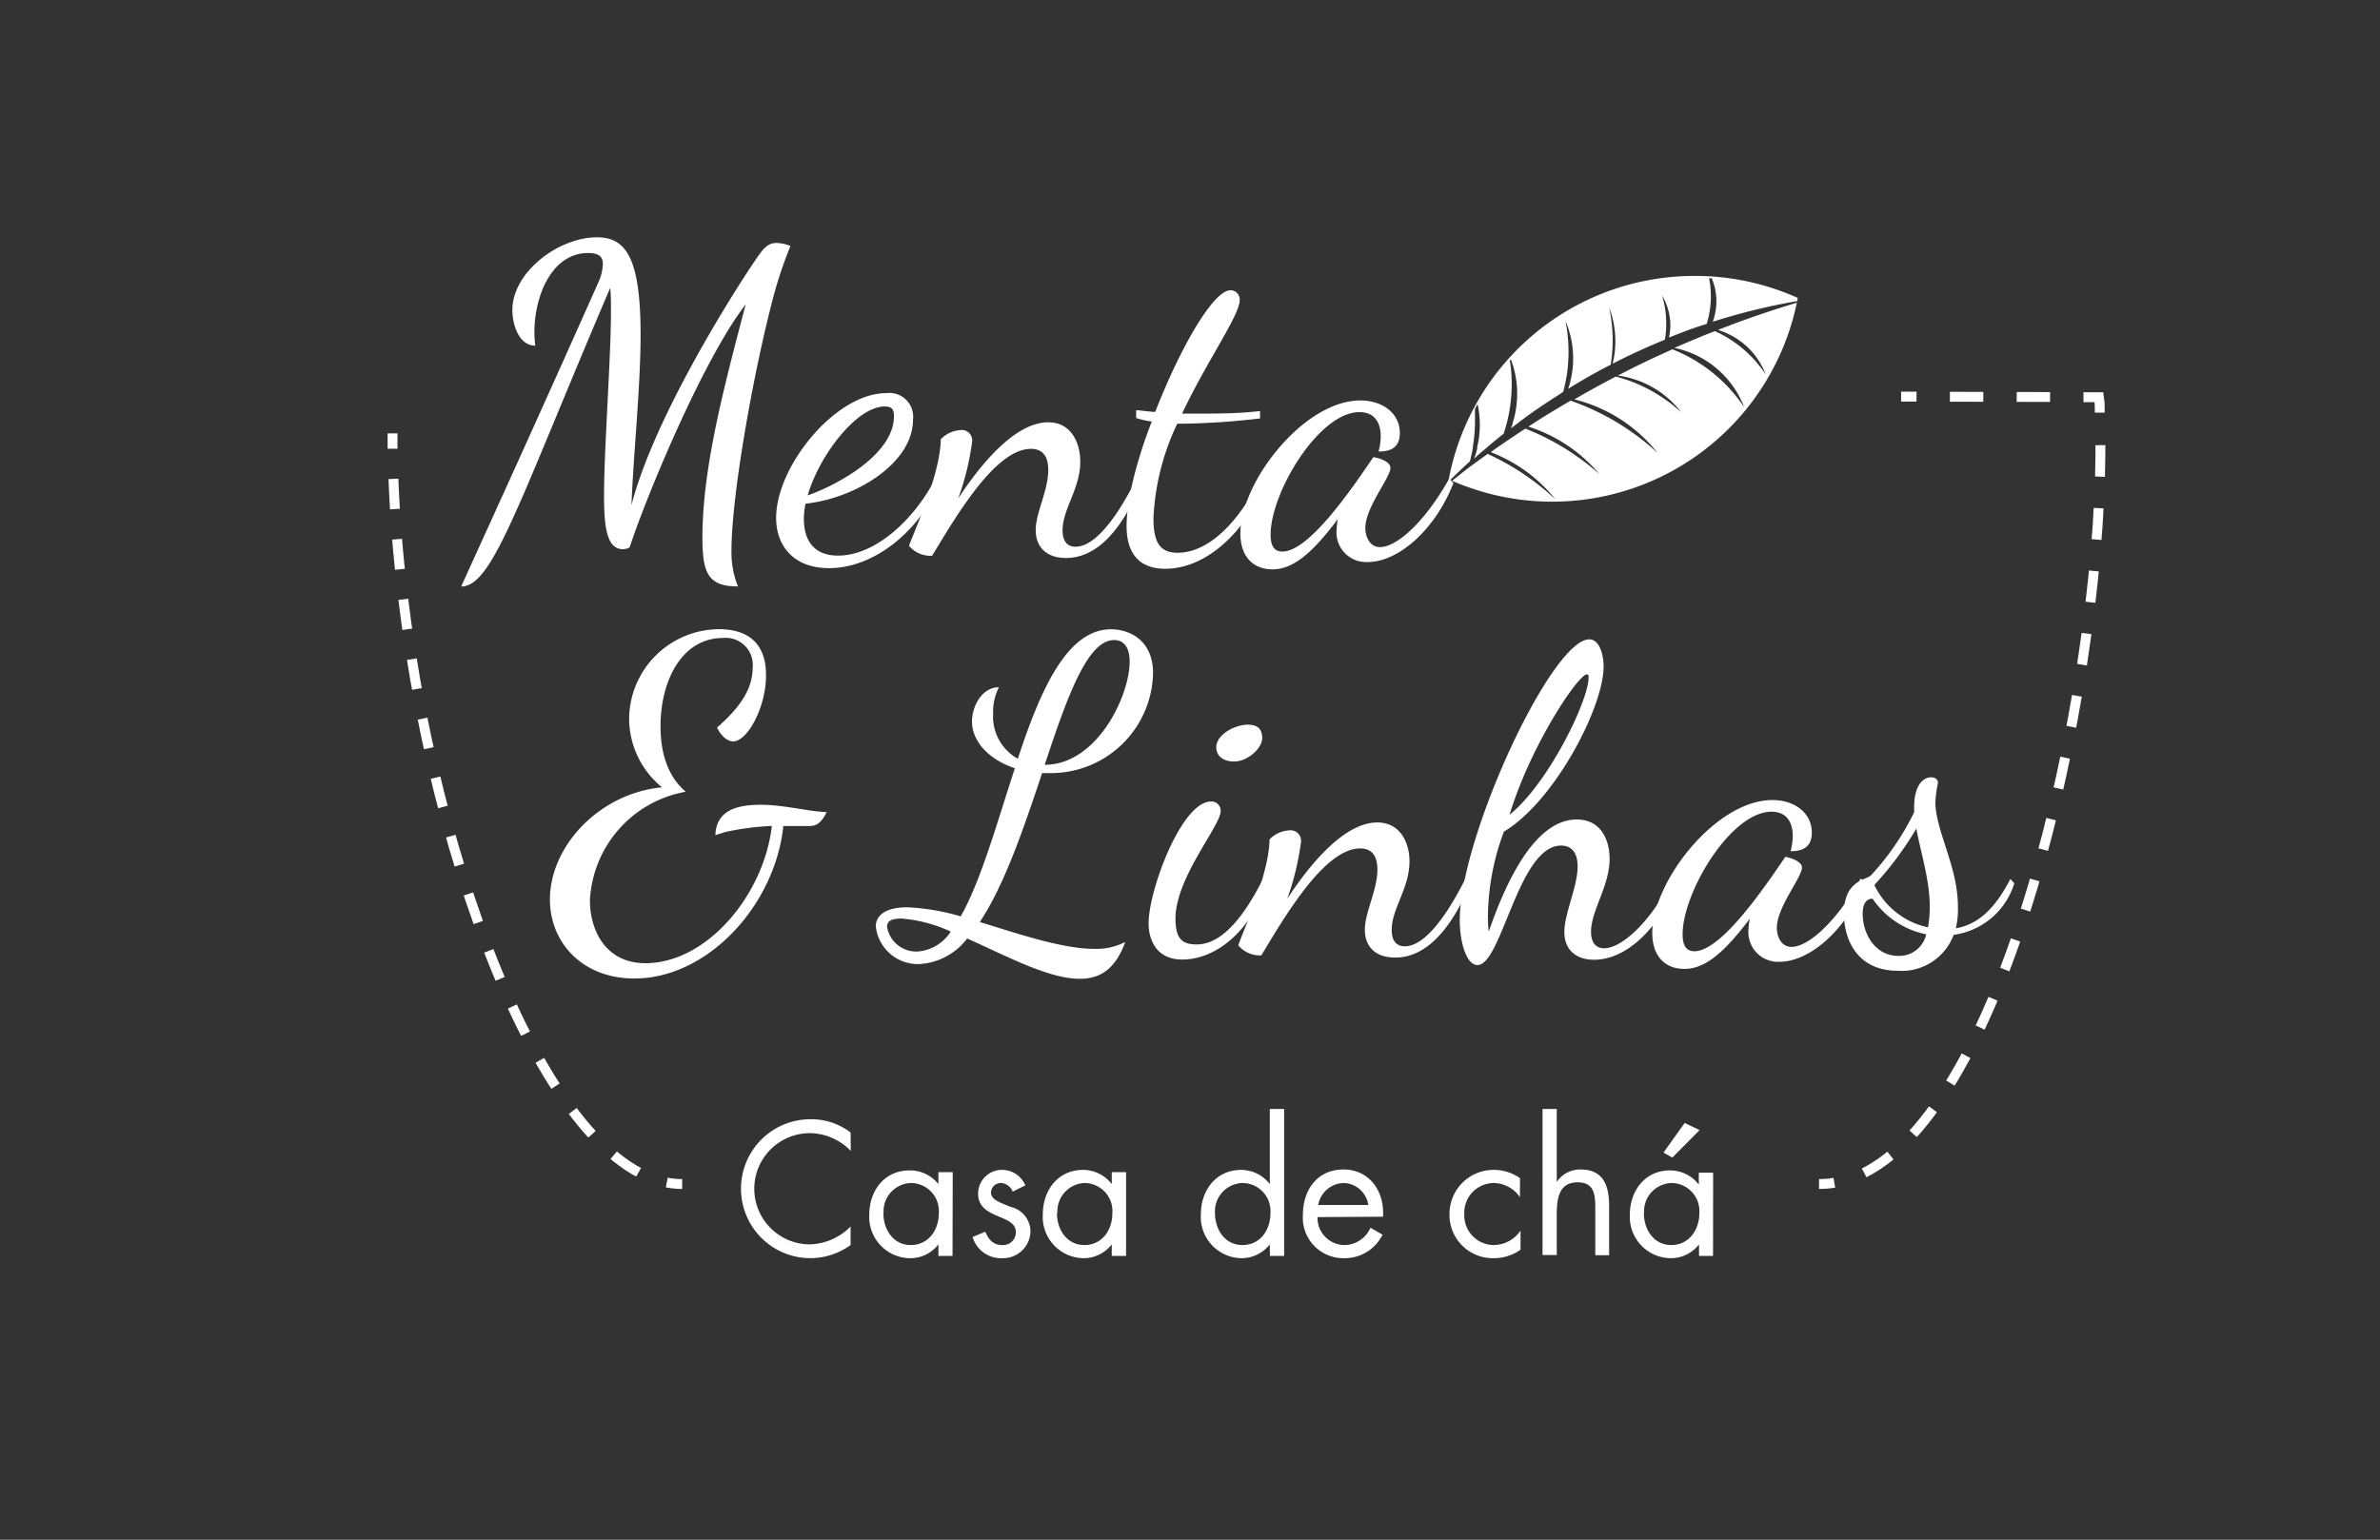 <svg xmlns="http://www.w3.org/2000/svg" viewBox="0 0 240.94 155.91"><rect x="0" y="0" width="240.94" height="155.91" fill="#333333" stroke="none"/><defs><style>.cls-1{fill:#fff;}.cls-2,.cls-3,.cls-4,.cls-5{fill:none;stroke:#fff;stroke-miterlimit:10;}.cls-3{stroke-dasharray:3.19 3.19;}.cls-4{stroke-dasharray:3.38 3.38;}.cls-5{stroke-dasharray:3.06 3.06;}</style></defs><title>Logo_cores_final</title><g id="Logo_branco"><path class="cls-1" d="M86.13,116.54a5.85,5.85,0,0,0-4.15-1.8A5.63,5.63,0,0,0,82,126a6,6,0,0,0,4.11-1.81v1.88a7,7,0,0,1-4.06,1.33,7,7,0,1,1,0-14.07,6.58,6.58,0,0,1,4.06,1.34Z"/><path class="cls-1" d="M96.43,127.17H95V126h0A3.58,3.58,0,0,1,92,127.4,4.18,4.18,0,0,1,88,123c0-2.42,1.53-4.49,4.07-4.49A3.68,3.68,0,0,1,95,119.9h0v-1.21h1.45Zm-7-4.33c0,1.66,1,3.23,2.77,3.23s2.84-1.5,2.84-3.21a2.84,2.84,0,0,0-2.86-3.07A2.87,2.87,0,0,0,89.45,122.84Z"/><path class="cls-1" d="M102.52,120.66a1.36,1.36,0,0,0-1.15-.87,1,1,0,0,0-1.05.94c0,.78,1,1.06,2,1.48a2.57,2.57,0,0,1,2,2.43,2.77,2.77,0,0,1-2.86,2.76,3,3,0,0,1-3-2.14l1.28-.54c.36.79.78,1.35,1.73,1.35a1.29,1.29,0,0,0,1.37-1.3c0-1.89-3.82-1.25-3.82-3.91a2.41,2.41,0,0,1,2.52-2.4,2.55,2.55,0,0,1,2.26,1.57Z"/><path class="cls-1" d="M114,127.17h-1.45V126h0a3.58,3.58,0,0,1-2.92,1.4,4.18,4.18,0,0,1-4.06-4.45c0-2.42,1.53-4.49,4.07-4.49a3.67,3.67,0,0,1,2.91,1.44h0v-1.21H114Zm-7-4.33c0,1.66,1,3.23,2.78,3.23s2.83-1.5,2.83-3.21a2.84,2.84,0,0,0-2.85-3.07A2.87,2.87,0,0,0,107.05,122.84Z"/><path class="cls-1" d="M128.55,126h0a3.61,3.61,0,0,1-2.92,1.4,4.18,4.18,0,0,1-4.06-4.45c0-2.42,1.53-4.49,4.08-4.49a3.68,3.68,0,0,1,2.9,1.44h0v-7.61H130v14.88h-1.44ZM123,122.84c0,1.66,1,3.23,2.78,3.23s2.83-1.5,2.83-3.21a2.84,2.84,0,0,0-2.85-3.07A2.87,2.87,0,0,0,123,122.84Z"/><path class="cls-1" d="M133.38,123.24a2.75,2.75,0,0,0,2.78,2.83,2.91,2.91,0,0,0,2.58-1.75l1.22.7a4.26,4.26,0,0,1-3.91,2.38A4.1,4.1,0,0,1,131.9,123c0-2.51,1.46-4.58,4.11-4.58s4.17,2.25,4,4.78Zm5.14-1.23a2.59,2.59,0,0,0-2.49-2.22,2.68,2.68,0,0,0-2.58,2.22Z"/><path class="cls-1" d="M153.87,121.22h0a3.27,3.27,0,0,0-2.63-1.43,3,3,0,0,0-3,3.14,3,3,0,0,0,2.93,3.14,3.31,3.31,0,0,0,2.76-1.46h0v1.93a4.63,4.63,0,0,1-2.69.86,4.38,4.38,0,0,1-4.5-4.47,4.46,4.46,0,0,1,4.52-4.47,4.59,4.59,0,0,1,2.62.84Z"/><path class="cls-1" d="M157.6,112.29v7.39l0,0a2.83,2.83,0,0,1,2.41-1.26c2.35,0,2.89,1.69,2.89,3.68v5H161.5v-4.78c0-1.37-.11-2.6-1.79-2.6-2,0-2.11,1.84-2.11,3.36v4h-1.44V112.29Z"/><path class="cls-1" d="M173.42,127.17H172V126h0a3.58,3.58,0,0,1-2.92,1.4A4.18,4.18,0,0,1,165,123c0-2.42,1.53-4.49,4.07-4.49a3.68,3.68,0,0,1,2.91,1.44h0v-1.21h1.45Zm-7-4.33c0,1.66,1,3.23,2.77,3.23s2.84-1.5,2.84-3.21a2.84,2.84,0,0,0-2.85-3.07A2.87,2.87,0,0,0,166.44,122.84Zm5.64-8.41-2.76,2.78-.9-.5,2.15-3Z"/><path class="cls-1" d="M78.05,31c-1.84,7.19-4,19.21-4,24.78a9.18,9.18,0,0,0,.66,3.6c-3,0-3.6-1.32-3.6-4.91,0-7,2.1-15,4.38-23.64-4.21,5.39-10,19.25-11.75,24.6a1.49,1.49,0,0,1-.66.18c-1.58,0-1.93-2-1.93-5.36,0-4.82.7-14,.7-18.63,0-1.14,0-1.85-.08-2.46C52.44,51,49.89,59.39,46.69,59.39c.7-1.58,6.8-14.87,13.9-30.83a4.85,4.85,0,0,0,.44-1.8c0-.66-.26-1.14-1.49-1.14-3.73,0-5.44,4.43-5.44,8A12,12,0,0,0,54.19,35c-1.67,0-2.32-2.15-2.32-3.6,0-3.86,4.69-7.37,8.55-7.37,2.85,0,4.43,1.89,4.43,9.83,0,5.48-.75,12.37-.92,17.28,2.32-9,10.52-21.84,12.5-24.74.78-1.14,1.22-1.8,2.19-1.8a4.05,4.05,0,0,1,1.4.31A43.36,43.36,0,0,0,78.05,31Z"/><path class="cls-1" d="M81.55,51a7.29,7.29,0,0,0-.17,1.58c0,1.79.75,3.68,3.46,3.68,3.73,0,7.64-3.55,9.83-7.76l.52.39c-2.36,5.26-6.92,8.64-11.27,8.64-3.55,0-5.35-2.24-5.35-5.09,0-5.22,6-12.63,11.14-12.63a2.41,2.41,0,0,1,2.72,2.68C92.43,46.93,86.56,50.48,81.55,51Zm.22-.84c3.12-1.09,8.73-4.21,8.73-8,0-.66-.17-1-.92-1C86.77,41.14,83,46,81.77,50.13Z"/><path class="cls-1" d="M95.24,44.48a3,3,0,0,1,2-.93,1.05,1.05,0,0,1,1.18,1.14A27.07,27.07,0,0,1,97,50.48c2.32-3.55,5.79-7.72,9.12-7.72,2.28,0,3.24,2,3.24,4,0,2.72-1.79,4.78-1.79,6.93,0,1.23.57,1.67,1.31,1.67,2.19,0,4.52-3.6,6.14-6.84l.48.57c-1.84,4.29-4.29,7.41-7.58,7.41-2.06,0-3.07-1.19-3.07-2.81,0-1.8,1.27-4,1.27-6.09,0-1.63-.75-2.15-1.76-2.15-3.64,0-7.67,7-10,10.83a2.88,2.88,0,0,1-2.33-1C92.12,54.74,95.19,48.29,95.24,44.48Z"/><path class="cls-1" d="M127.56,42.37a74.28,74.28,0,0,1-7.72.53h-.66a24.76,24.76,0,0,0-2.41,9.56c0,2.54.7,3.51,2.46,3.51,3,0,6.09-2.9,8.33-7.5l.57.44c-2.11,5-6,8.68-10.17,8.68-2.55,0-3.91-1.45-3.91-4.34,0-2.59,1-6.58,2.55-10.57a9,9,0,0,1-1.58-.35v-.79c.44,0,1.09.13,1.93.17,2.45-6.31,5.83-12.32,7.63-12.32a.93.93,0,0,1,.92,1c0,1.54-3.29,6.1-5.83,11.49h1.62c1.93,0,4.08,0,6.27-.26Z"/><path class="cls-1" d="M140.76,47.37c0,1-2.54,4-2.54,6.1,0,.87.44,1.93,1.49,1.93,1.58,0,4.38-2.28,7-6.93l.43.44c-1.84,4.73-5.57,8-8.68,8a3,3,0,0,1-3.16-3.07,8.15,8.15,0,0,1,.13-1.27c-2.54,3.37-4.47,5.08-6.62,5.08-1.84,0-3.24-1.18-3.24-3.64,0-5.22,6.44-13.46,12.14-13.46,2.28,0,4,1.31,4,3.29,0,1.45-.88,1.88-2.15,1.88a6.21,6.21,0,0,0,.22-1.53c0-1.32-.57-2.46-2.15-2.46-4.13,0-9,8.16-9,12.41,0,1.19.4,1.71,1.19,1.71,2.72,0,7.06-6.4,9.21-9.56C139.53,46.36,140.76,46.71,140.76,47.37Z"/><path class="cls-1" d="M72.42,84.56c.09-2.46,2.1-3.07,4.56-3.07s4.91.7,6.71.74c-.66,1.36-1.27,1.41-1.84,1.41-1,0-1.84,0-2.55,0-.83,8-7.63,15.44-15.08,15.44-5.27,0-8.55-3.64-8.55-8,0-5.4,5-10.75,11.35-11.36a9,9,0,0,1-3.33-6.93,9.15,9.15,0,0,1,9.08-9.08c3.16,0,4.78,1.62,4.78,4.65,0,3.29-1.89,6.71-3.33,6.71-.66,0-1.28-.66-1.63-1.4,2.06-1.8,3.6-3.73,3.6-6a2.74,2.74,0,0,0-3-3.07c-4.12,0-6.32,4.25-6.32,8.95,0,2.1.44,4.82,2.55,6.62a11.77,11.77,0,0,0-9.7,11c0,2.89,1.49,6.36,5.62,6.36,6.23,0,12-6.93,12.8-13.9a27.9,27.9,0,0,0-4.69.61Z"/><path class="cls-1" d="M88.66,93.8c0-1,.83-1.93,3.2-1.93a22.77,22.77,0,0,1,5.4.92c2.06-3.64,3.68-9.51,5.48-15C100,76.87,98.4,75,98.4,73.06c0-1.54,1-3.47,2.72-3.47a5.62,5.62,0,0,0-.58,2.72,4.87,4.87,0,0,0,2.5,4.52c2.29-7,5-13.11,9.43-13.11,1.76,0,4.26,1,4.26,4.47A10.34,10.34,0,0,1,106.2,78.28h-.7c-1.8,5.39-3.77,11.27-6.31,15.08,4,1.23,8.37,2.72,11.62,2.72a6.4,6.4,0,0,0,3.11-.7c-1,2.72-2.5,3.73-4.6,3.73-3.2,0-7.46-2.33-11.41-4.08a6.53,6.53,0,0,1-4.86,2.59A4.29,4.29,0,0,1,88.66,93.8Zm7.59.53a14.6,14.6,0,0,0-5-1.32c-1.1,0-1.45.31-1.45.84a3,3,0,0,0,3.07,2.5A4.37,4.37,0,0,0,96.25,94.33Zm9.51-16.89c5.31,0,8.6-7,8.6-10.43,0-1.67-.75-2.2-1.58-2.2C110.06,64.81,108,70.69,105.76,77.44Z"/><path class="cls-1" d="M123.57,82.15C123.57,83.6,119,88.9,119,93c0,2.1.7,2.63,2.15,2.63,2,0,4.25-1.71,6.75-6.71l.4.44c-1.72,5-5.22,7.8-8.64,7.8-2.29,0-3.38-1.62-3.38-3.68,0-3.33,3.33-12.32,6.31-12.32A.92.92,0,0,1,123.57,82.15Zm-.44-6.49c0-1.23,1.8-2.28,3.2-2.28.88,0,1.45.35,1.45,1.36s-1.45,2.37-2.85,2.37C124,77.11,123.13,76.67,123.13,75.66Z"/><path class="cls-1" d="M128.52,85a3,3,0,0,1,2-.92,1.06,1.06,0,0,1,1.19,1.14A27.54,27.54,0,0,1,130.32,91c2.33-3.56,5.79-7.72,9.12-7.72,2.28,0,3.25,2,3.25,3.94,0,2.72-1.8,4.78-1.8,6.93,0,1.23.57,1.67,1.32,1.67,2.19,0,4.51-3.6,6.14-6.84l.48.57c-1.84,4.3-4.3,7.41-7.59,7.41-2.06,0-3.07-1.18-3.07-2.81,0-1.79,1.27-4,1.27-6.09,0-1.63-.74-2.15-1.75-2.15-3.64,0-7.68,7-10,10.83a2.87,2.87,0,0,1-2.32-1C125.41,95.22,128.48,88.77,128.52,85Z"/><path class="cls-1" d="M159.71,87.72c0-1.53-.75-2.1-1.67-2.1-4.34,0-6,12.1-8.47,12.1-1.09,0-1.79-2.24-1.79-4.56,0-8.38,9.29-28.42,13.11-28.42,1.05,0,1.45,1.58,1.45,2.76,0,4.08-4.92,13.6-10.09,16.71a24.92,24.92,0,0,0-1.62,8.64,13.4,13.4,0,0,0,.08,1.49c2.07-6,5-11.36,8.91-11.36,2.41,0,3.33,2,3.33,4,0,2.72-1.88,5.22-1.88,7.37,0,1.18.57,1.67,1.31,1.67,2,0,5.09-3.21,6.84-7l.57.52c-1.84,4.3-5,7.64-8.42,7.64-2,0-3-1.19-3-2.77C158.35,92.5,159.71,89.83,159.71,87.72Zm-6.89-5.22c4-3.24,8-11.62,8-13.86,0-.26,0-.35-.18-.35C159.79,68.29,155,75.35,152.82,82.5Z"/><path class="cls-1" d="M182.42,87.85c0,1-2.54,4-2.54,6.1,0,.88.44,1.93,1.49,1.93,1.58,0,4.39-2.28,7-6.93l.44.44c-1.85,4.73-5.57,8-8.69,8A3,3,0,0,1,177,94.3a7.2,7.2,0,0,1,.14-1.27c-2.55,3.37-4.48,5.08-6.63,5.08-1.84,0-3.24-1.18-3.24-3.64,0-5.21,6.44-13.46,12.15-13.46,2.28,0,4,1.32,4,3.29,0,1.45-.88,1.89-2.15,1.89a6.36,6.36,0,0,0,.22-1.54c0-1.32-.57-2.46-2.15-2.46-4.12,0-9,8.16-9,12.42,0,1.18.4,1.71,1.19,1.71,2.72,0,7.06-6.41,9.21-9.56C181.19,86.84,182.42,87.19,182.42,87.85Z"/><path class="cls-1" d="M189.44,88.6a26.26,26.26,0,0,0,4.34-6.36v-.53c0-2.15.88-3,1.71-3,.48,0,.7.26.7.57a12.58,12.58,0,0,0-.26,1.93c0,2.89,2.28,6.53,2.28,10.57A8.5,8.5,0,0,1,198,94c2-.35,3.81-1.67,5.52-5l.4.44a7.48,7.48,0,0,1-6.14,5.22,5.61,5.61,0,0,1-5.62,3.64c-4.12,0-5.48-3.11-5.48-5.75C186.63,89.08,189,89.12,189.44,88.6Zm5.52,6A8.63,8.63,0,0,1,189.57,91c-.7,0-1,.61-1,1.53,0,2.11,1.32,4.26,3.6,4.26A2.79,2.79,0,0,0,195,94.61ZM194,83.9a33,33,0,0,1-4.25,5.71,7.82,7.82,0,0,0,5.43,4.29,12.1,12.1,0,0,0,.18-2.06C195.36,89.08,194.44,86.32,194,83.9Z"/><path class="cls-1" d="M171.53,27.94a25.31,25.31,0,0,0-24.87,20.62l.14.06c.65-.65,1.32-1.28,2-1.9a13.64,13.64,0,0,0,.31-1.41.57.57,0,0,0,0-.13,14.68,14.68,0,0,0,.21-2.49c0-.44,0-.86,0-1.29h0l.26-.48a9.72,9.72,0,0,1,.23,2.1,9.33,9.33,0,0,1-.27,2.26,1.24,1.24,0,0,1,0,.16,8.35,8.35,0,0,1-.3,1q.4-.39.84-.75l.21-.17c.63-.55,1.27-1.08,1.93-1.6.13-.4.25-.8.35-1.2h0a15.88,15.88,0,0,0,.47-3.8,14.79,14.79,0,0,0-.19-2.41l.1-.12a9.49,9.49,0,0,1,.64,3.46,9.78,9.78,0,0,1-.46,3,.14.14,0,0,0,0,.07c-.05.15-.11.31-.17.46.16-.12.31-.25.47-.36l.12-.09c1.28-1,2.62-1.91,4-2.79h0l.7-.46a15.27,15.27,0,0,0,.54-4.08,16.52,16.52,0,0,0-.3-3.09,9.7,9.7,0,0,1,.27,6.86c1.39-.87,2.83-1.69,4.3-2.44a15.66,15.66,0,0,0,.2-2.48,15.88,15.88,0,0,0-.36-3.33,9.57,9.57,0,0,1,.63,3.45,9.3,9.3,0,0,1-.27,2.25q2.58-1.32,5.28-2.42a8.86,8.86,0,0,0,.14-1.64,9.8,9.8,0,0,0-.42-2.84,5.94,5.94,0,0,1,.84,3,5.79,5.79,0,0,1-.14,1.26c1.25-.5,2.52-1,3.82-1.38a9.63,9.63,0,0,0,.42-2.8,9,9,0,0,0-.18-1.82l.27,0a6,6,0,0,1,.1,4.4,63.59,63.59,0,0,1,8.53-2.09,1.24,1.24,0,0,1,0,.16q-4.07,1.21-8,2.76a7.51,7.51,0,0,1,4.83,4.5,12.17,12.17,0,0,0-5.14-4.38l-.88.34-.42.17c-.94.39-1.87.78-2.8,1.19a9.65,9.65,0,0,1,7.06,6,15.66,15.66,0,0,0-7.26-5.86h0l-.91.41-.21.1q-2.22,1-4.4,2.15a9.69,9.69,0,0,1,6.41,3.72,15.61,15.61,0,0,0-6.62-3.62q-2.13,1.11-4.2,2.31a15.53,15.53,0,0,1,8.43,5.42A25.26,25.26,0,0,0,159,40.57l-1.24.73-.17.11c-1,.58-1.92,1.17-2.86,1.79A15.55,15.55,0,0,1,161.91,48a25.25,25.25,0,0,0-7.49-4.6c-.81.53-1.62,1.07-2.42,1.62l-.42.29h0l-.66.47.38.16,0,0a15.48,15.48,0,0,1,6.17,4.63,25.48,25.48,0,0,0-6.87-4.61l-1.88,1.37-.17.13L147,48.68a25.3,25.3,0,0,0,35-18.51A25.23,25.23,0,0,0,171.53,27.94Zm-8.64,10.52h0v0h.05S162.9,38.46,162.89,38.46Z"/><path class="cls-2" d="M184.15,119.89a8.93,8.93,0,0,0,1.55-.13"/><path class="cls-3" d="M188.72,118.76c15.08-7.58,24.39-51.23,23.9-75.38"/><path class="cls-2" d="M212.57,41.78c0-.53,0-1.05-.08-1.56h-1.57"/><line class="cls-4" x1="207.54" y1="40.2" x2="195.71" y2="40.17"/><line class="cls-2" x1="194.02" y1="40.16" x2="192.46" y2="40.16"/><path class="cls-2" d="M39.74,43.88c0,.52,0,1,0,1.56"/><path class="cls-5" d="M39.83,48.49C41,79,52.93,114.43,66,119.32"/><path class="cls-2" d="M67.5,119.74a8.24,8.24,0,0,0,1.56.15"/></g></svg>